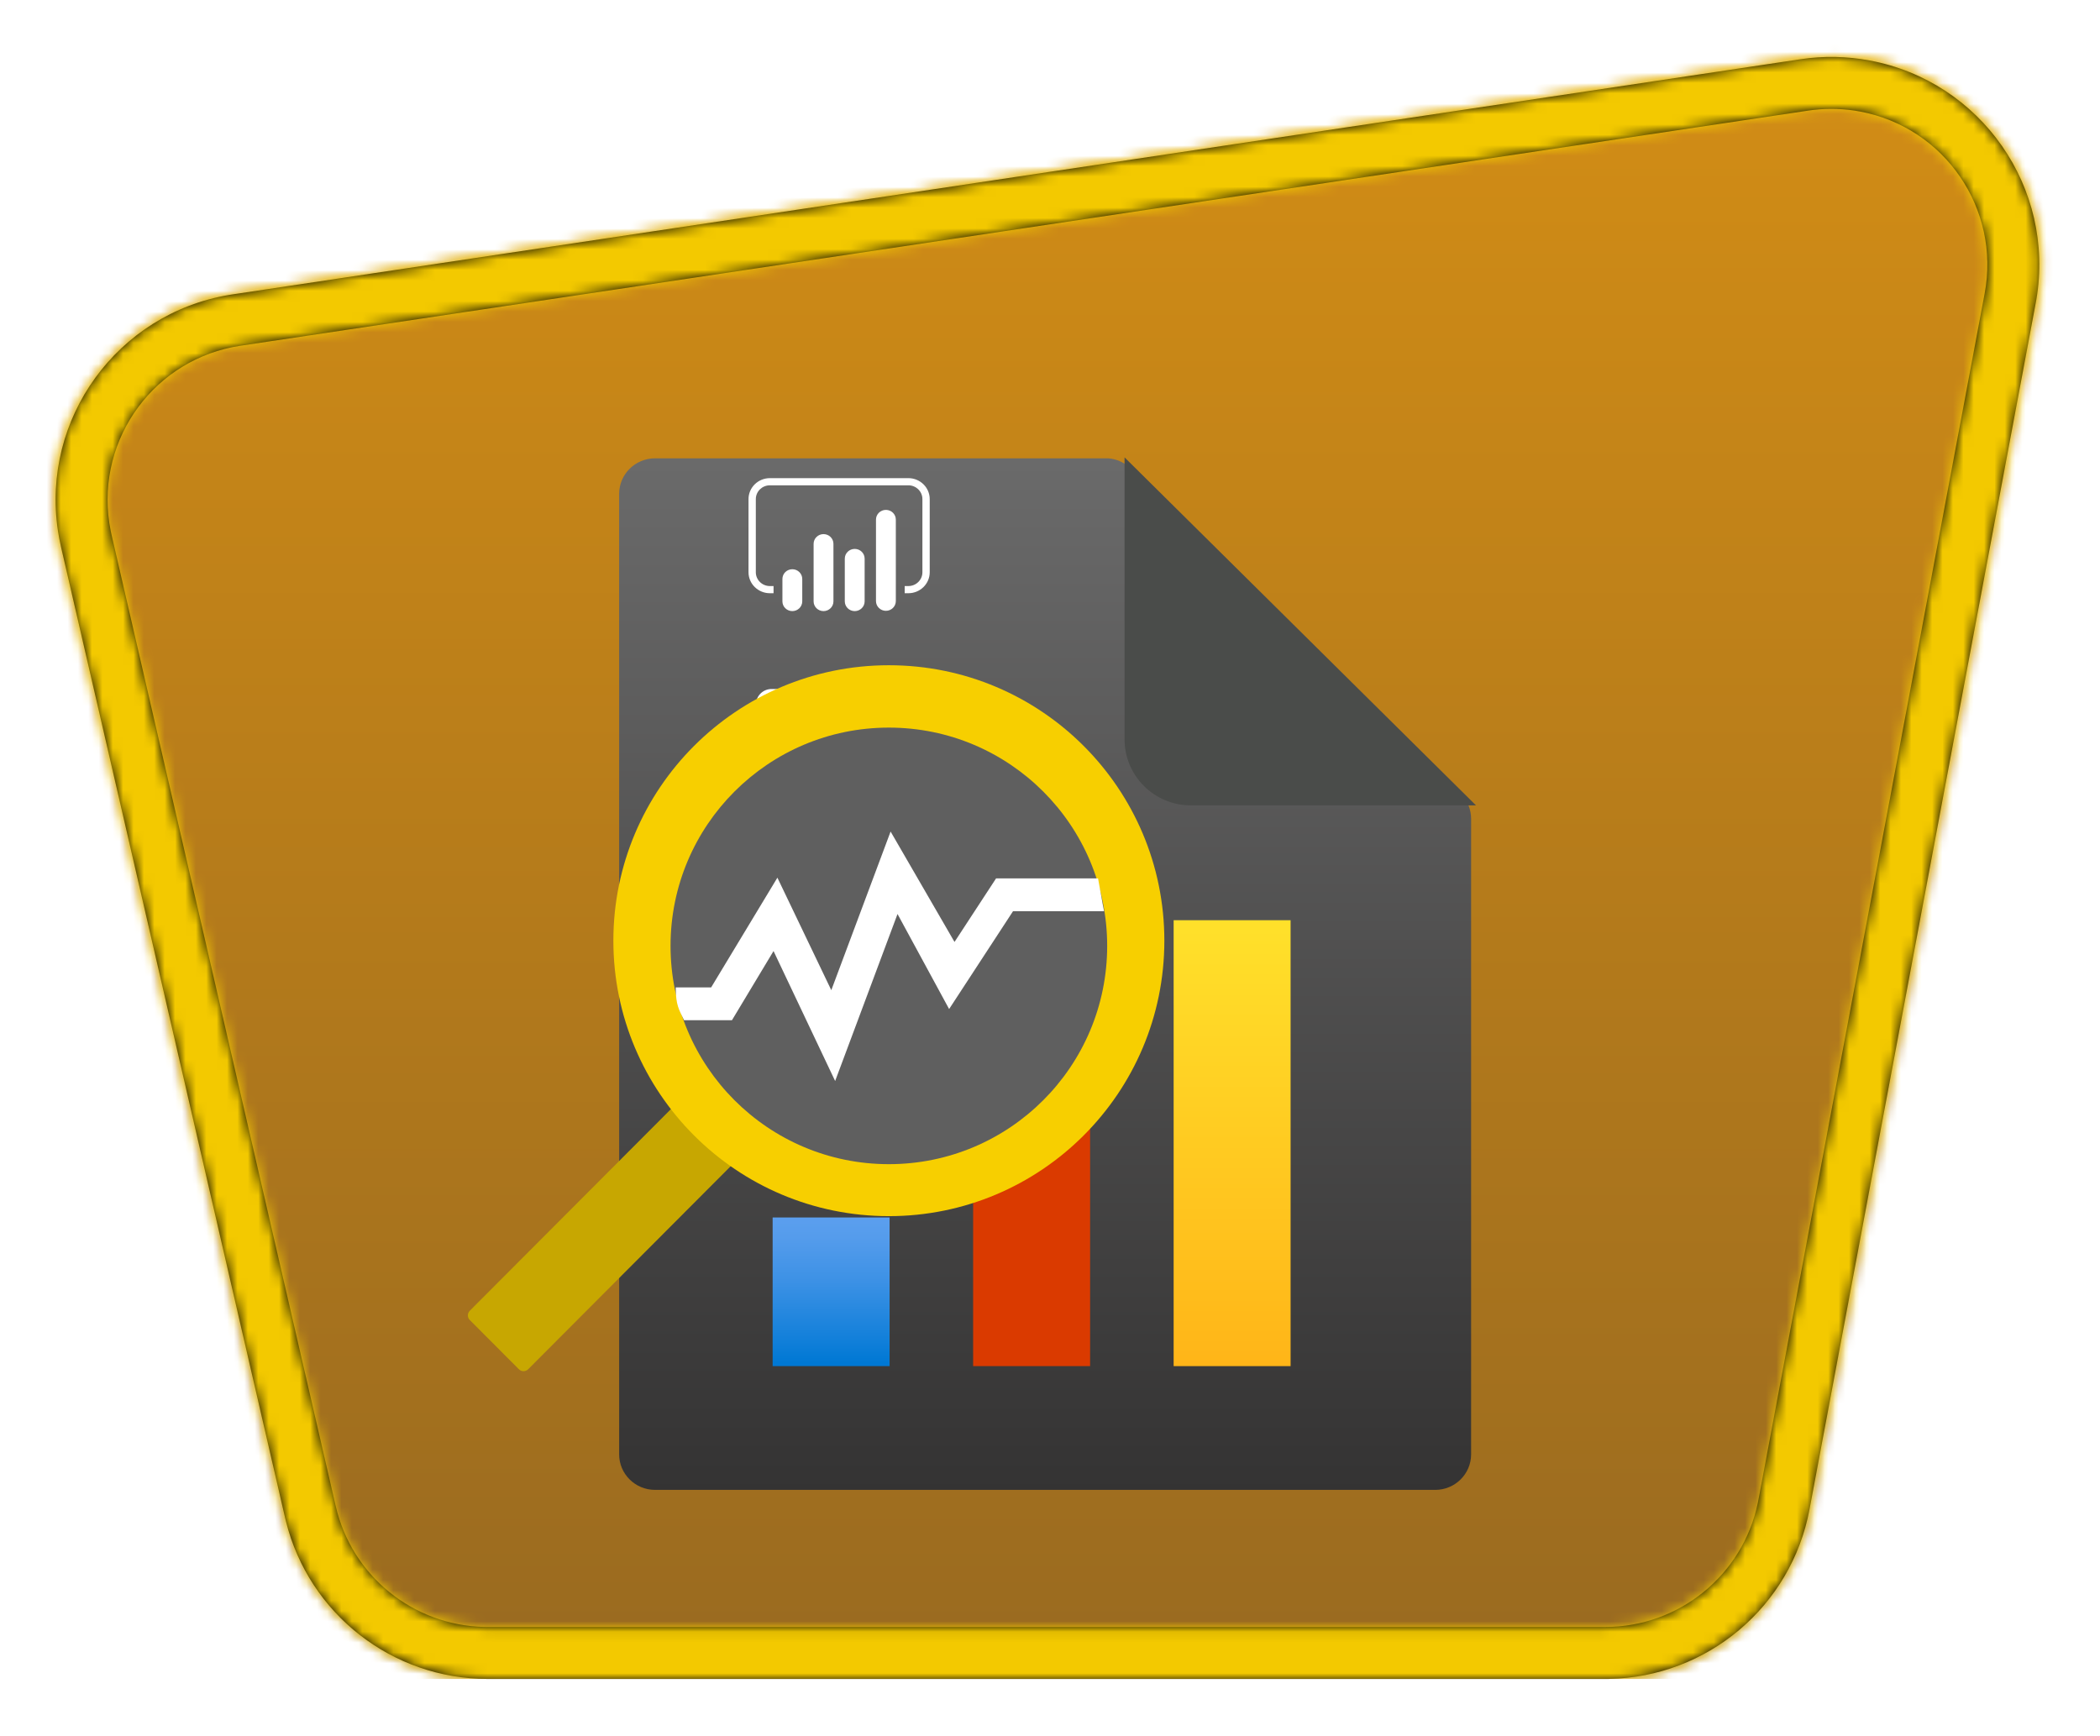 <?xml version="1.0" encoding="UTF-8"?>
<svg width="202px" height="167px" viewBox="0 0 202 167" version="1.1" xmlns="http://www.w3.org/2000/svg" xmlns:xlink="http://www.w3.org/1999/xlink">
    <!-- Generator: Sketch 63.1 (92452) - https://sketch.com -->
    <title>Data analysis in Power BI/Data-analysis-in-Power-BI</title>
    <desc>Created with Sketch.</desc>
    <defs>
        <path d="M45.91,160 L153.401,160 C163.026,160 171.285,153.145 173.059,143.686 L194.818,27.635 C196.854,16.779 189.703,6.328 178.847,4.292 C176.651,3.881 174.403,3.84 172.194,4.171 L21.383,26.793 C10.459,28.431 2.933,38.615 4.571,49.538 C4.648,50.052 4.745,50.562 4.862,51.068 L26.422,144.497 C28.517,153.572 36.597,160 45.91,160 Z" id="path-1"></path>
        <linearGradient x1="50%" y1="0%" x2="50%" y2="100%" id="linearGradient-3">
            <stop stop-color="#D48E15" offset="0%"></stop>
            <stop stop-color="#996A20" offset="100%"></stop>
        </linearGradient>
        <path d="M167.847,0.221 C170.056,-0.11 172.304,-0.069 174.5,0.343 C185.242,2.357 192.356,12.61 190.533,23.343 L190.471,23.686 L168.712,139.736 C166.96,149.077 158.884,155.879 149.415,156.047 L149.054,156.05 L41.563,156.05 C32.373,156.05 24.382,149.79 22.161,140.904 L22.075,140.548 L0.515,47.119 C0.398,46.613 0.301,46.102 0.224,45.588 C-1.397,34.78 5.955,24.696 16.692,22.898 L17.036,22.843 L167.847,0.221 Z M173.578,5.257 C172.096,4.979 170.582,4.926 169.087,5.1 L168.589,5.166 L17.778,27.788 C9.585,29.017 3.94,36.654 5.169,44.847 C5.207,45.104 5.252,45.359 5.304,45.614 L5.387,45.995 L26.947,139.423 C28.493,146.119 34.384,150.894 41.226,151.047 L41.563,151.05 L149.054,151.05 C156.162,151.05 162.276,146.066 163.733,139.141 L163.798,138.815 L185.557,22.764 C187.084,14.622 181.721,6.784 173.578,5.257 Z" id="path-4"></path>
        <filter x="-14.3%" y="-12.1%" width="128.6%" height="124.7%" filterUnits="objectBoundingBox" id="filter-6">
            <feOffset dx="0" dy="2" in="SourceAlpha" result="shadowOffsetOuter1"></feOffset>
            <feGaussianBlur stdDeviation="2" in="shadowOffsetOuter1" result="shadowBlurOuter1"></feGaussianBlur>
            <feColorMatrix values="0 0 0 0 0   0 0 0 0 0   0 0 0 0 0  0 0 0 0.1 0" type="matrix" in="shadowBlurOuter1" result="shadowMatrixOuter1"></feColorMatrix>
            <feMerge>
                <feMergeNode in="shadowMatrixOuter1"></feMergeNode>
                <feMergeNode in="SourceGraphic"></feMergeNode>
            </feMerge>
        </filter>
        <linearGradient x1="50%" y1="0.67%" x2="50%" y2="100%" id="linearGradient-7">
            <stop stop-color="#6A6A6A" offset="0%"></stop>
            <stop stop-color="#343333" offset="100%"></stop>
        </linearGradient>
        <linearGradient x1="50%" y1="97.569%" x2="50%" y2="-5.31%" id="linearGradient-8">
            <stop stop-color="#0078D4" offset="0%"></stop>
            <stop stop-color="#1380DA" offset="16%"></stop>
            <stop stop-color="#3C91E5" offset="53%"></stop>
            <stop stop-color="#559CEC" offset="82%"></stop>
            <stop stop-color="#5EA0EF" offset="100%"></stop>
        </linearGradient>
        <linearGradient x1="50%" y1="0%" x2="50%" y2="100%" id="linearGradient-9">
            <stop stop-color="#DA3A00" offset="0%"></stop>
            <stop stop-color="#DA3A00" offset="100%"></stop>
        </linearGradient>
        <linearGradient x1="50%" y1="2.046%" x2="50%" y2="100%" id="linearGradient-10">
            <stop stop-color="#FFE02A" offset="0%"></stop>
            <stop stop-color="#FFB518" offset="100%"></stop>
        </linearGradient>
        <filter x="-17.6%" y="-17.4%" width="135.3%" height="134.8%" filterUnits="objectBoundingBox" id="filter-11">
            <feOffset dx="0" dy="2" in="SourceAlpha" result="shadowOffsetOuter1"></feOffset>
            <feGaussianBlur stdDeviation="2" in="shadowOffsetOuter1" result="shadowBlurOuter1"></feGaussianBlur>
            <feColorMatrix values="0 0 0 0 0   0 0 0 0 0   0 0 0 0 0  0 0 0 0.1 0" type="matrix" in="shadowBlurOuter1" result="shadowMatrixOuter1"></feColorMatrix>
            <feMerge>
                <feMergeNode in="shadowMatrixOuter1"></feMergeNode>
                <feMergeNode in="SourceGraphic"></feMergeNode>
            </feMerge>
        </filter>
    </defs>
    <g id="Badges" stroke="none" stroke-width="1" fill="none" fill-rule="evenodd">
        <g id="Data-analysis-in-Power-BI" transform="translate(-109, -48)">
            <g id="Data-analysis-in-Power-BI/Data-analysis-in-Power-BI" transform="translate(153, 80)">
                <g id="Trophy-Plates/Trailhead" transform="translate(7, 0)">
                    <g id="BG" transform="translate(-50, -30.475)">
                        <mask id="mask-2" fill="white">
                            <use xlink:href="#path-1"></use>
                        </mask>
                        <path stroke="#FFFFFF" stroke-width="5" d="M21.012,24.32 C14.868,25.242 9.678,28.567 6.256,33.197 C2.833,37.828 1.177,43.764 2.099,49.909 C2.185,50.487 2.295,51.061 2.426,51.631 L23.986,145.059 C25.164,150.164 28.026,154.524 31.903,157.608 C35.78,160.692 40.672,162.5 45.91,162.5 L153.401,162.5 C158.815,162.5 163.845,160.572 167.771,157.314 C171.697,154.056 174.518,149.467 175.516,144.146 L197.276,28.096 C198.421,21.989 196.982,15.997 193.73,11.244 C190.479,6.492 185.414,2.98 179.307,1.835 C177.101,1.421 174.865,1.242 21.012,24.32 Z"></path>
                        <g id="Colors/Power-BI/BG-Gradient-2" mask="url(#mask-2)" fill="url(#linearGradient-3)">
                            <g transform="translate(0, -0)" id="Rectangle">
                                <rect x="0" y="0" width="200" height="160"></rect>
                            </g>
                        </g>
                    </g>
                    <g id="Border" transform="translate(-45.653, -26.525)">
                        <mask id="mask-5" fill="white">
                            <use xlink:href="#path-4"></use>
                        </mask>
                        <use fill="#000000" fill-rule="nonzero" xlink:href="#path-4"></use>
                        <g id="Colors/Power-BI/Border" mask="url(#mask-5)" fill="#F3C900">
                            <g transform="translate(-4.347, -3.95)" id="Rectangle">
                                <rect x="0" y="0" width="200" height="160"></rect>
                            </g>
                        </g>
                    </g>
                </g>
                <g id="Document-w/-Data" filter="url(#filter-6)" transform="translate(15, 10)" fill-rule="nonzero">
                    <g id="Icon-azurestack-6">
                        <g id="Group">
                            <path d="M47.593,0.093 L4.011,0.093 C2.103,0.093 0.556,1.624 0.556,3.513 L0.556,95.916 C0.556,97.805 2.103,99.336 4.011,99.336 L79.052,99.336 C80.96,99.336 82.507,97.805 82.507,95.916 L82.507,34.774 C82.507,32.885 80.96,31.354 79.052,31.354 L54.14,31.354 C52.265,31.354 50.745,29.849 50.745,27.994 L50.745,3.513 C50.782,1.724 49.396,0.22 47.593,0.093 Z" id="Path" fill="url(#linearGradient-7)"></path>
                            <path d="M82.976,33.481 L49.171,0 L49.171,27.128 C49.171,30.637 52.026,33.481 55.549,33.481 L82.976,33.481 Z" id="Path" fill="#4A4C4A"></path>
                        </g>
                    </g>
                    <g id="Computer" transform="translate(13.714, 22.286)">
                        <rect id="Rectangle" fill="#FFFFFF" x="0" y="11.122" width="24.107" height="4.767" rx="1.5"></rect>
                        <rect id="Rectangle" fill="#FFFFFF" x="0" y="0" width="24.107" height="4.767" rx="1.5"></rect>
                        <rect id="Rectangle" fill="#FFFFFF" x="0" y="22.244" width="14.464" height="4.767" rx="1.5"></rect>
                        <rect id="Rectangle" fill="url(#linearGradient-8)" x="1.607" y="50.843" width="11.25" height="14.3"></rect>
                        <rect id="Rectangle" fill="url(#linearGradient-9)" x="20.893" y="38.132" width="11.25" height="27.01"></rect>
                        <rect id="Rectangle" fill="url(#linearGradient-10)" x="40.179" y="22.244" width="11.25" height="42.899"></rect>
                    </g>
                </g>
                <g id="Magnifying-Glass" filter="url(#filter-11)" transform="translate(0, 30)" fill-rule="nonzero">
                    <path d="M-1.36,48.049 L35.126,48.001 C35.474,48 35.757,48.282 35.757,48.63 C35.757,48.631 35.757,48.631 35.757,48.632 L35.747,55.322 C35.746,55.669 35.465,55.95 35.118,55.951 L-1.368,55.999 C-1.716,56 -1.999,55.718 -1.999,55.37 C-1.999,55.369 -1.999,55.369 -1.999,55.368 L-1.989,48.678 C-1.988,48.331 -1.707,48.05 -1.36,48.049 Z" id="Rectangle" fill="#C7A701" transform="translate(16.879, 52) rotate(-45) translate(-16.879, -52) "></path>
                    <circle id="Oval" fill="#F7CF00" cx="41.5" cy="26.5" r="26.5"></circle>
                    <circle id="Oval" fill="#5F5F5F" cx="41.5" cy="27" r="21"></circle>
                    <path d="M30.407,27.496 L36.333,40 L42.333,23.933 L47.296,33.076 L53.444,23.664 L62.2,23.664 C61.983,22.594 61.883,21.874 61.622,20.504 L51.815,20.504 L47.815,26.622 L41.667,16 L35.963,31.261 L30.778,20.437 L24.407,30.992 L21,30.992 C21,32.714 21.319,33.133 21.8,34.151 L26.407,34.151 L30.407,27.496 Z" id="Path" fill="#FFFFFF"></path>
                </g>
                <g id="powerbi_icon" transform="translate(28, 14)" fill="#FFFFFF" fill-rule="nonzero">
                    <path d="M15.375,11.071 L15.023,11.071 L15.023,10.382 L15.375,10.382 C16.121,10.381 16.727,9.787 16.727,9.056 L16.727,2.015 C16.727,1.283 16.121,0.69 15.375,0.689 L2.056,0.689 C1.309,0.69 0.704,1.283 0.703,2.015 L0.703,9.057 C0.704,9.788 1.309,10.382 2.056,10.383 L2.408,10.383 L2.408,11.072 L2.056,11.072 C0.921,11.07 0.001,10.169 0,9.057 L0,2.015 C0.001,0.903 0.921,0.001 2.056,0 L15.375,0 C16.509,0.001 17.429,0.903 17.43,2.015 L17.43,9.057 C17.429,10.169 16.509,11.071 15.375,11.072" id="Shape"></path>
                    <path d="M4.215,8.764 C4.468,8.764 4.71,8.862 4.89,9.038 C5.068,9.213 5.169,9.451 5.169,9.699 L5.169,11.856 C5.169,12.372 4.742,12.791 4.215,12.791 C3.961,12.791 3.719,12.693 3.54,12.517 C3.361,12.343 3.261,12.105 3.261,11.856 L3.261,9.699 C3.261,9.183 3.687,8.764 4.215,8.764 L4.215,8.764 Z" id="Shape"></path>
                    <path d="M7.215,12.791 C6.688,12.791 6.261,12.372 6.261,11.856 L6.261,6.321 C6.261,5.803 6.688,5.385 7.215,5.385 C7.743,5.385 8.169,5.803 8.169,6.32 L8.169,11.856 C8.169,12.372 7.742,12.791 7.215,12.792" id="Shape"></path>
                    <path d="M13.216,12.764 C12.689,12.764 12.262,12.345 12.261,11.829 L12.261,3.989 C12.261,3.473 12.689,3.054 13.216,3.054 C13.743,3.054 14.17,3.473 14.17,3.989 L14.17,11.829 C14.17,12.345 13.743,12.764 13.216,12.764" id="Shape"></path>
                    <path d="M10.215,12.791 C9.688,12.791 9.262,12.372 9.261,11.856 L9.261,7.743 C9.261,7.227 9.688,6.808 10.216,6.808 C10.743,6.808 11.17,7.227 11.17,7.743 L11.17,11.856 C11.17,12.372 10.742,12.791 10.216,12.792" id="Shape"></path>
                </g>
            </g>
        </g>
    </g>
</svg>